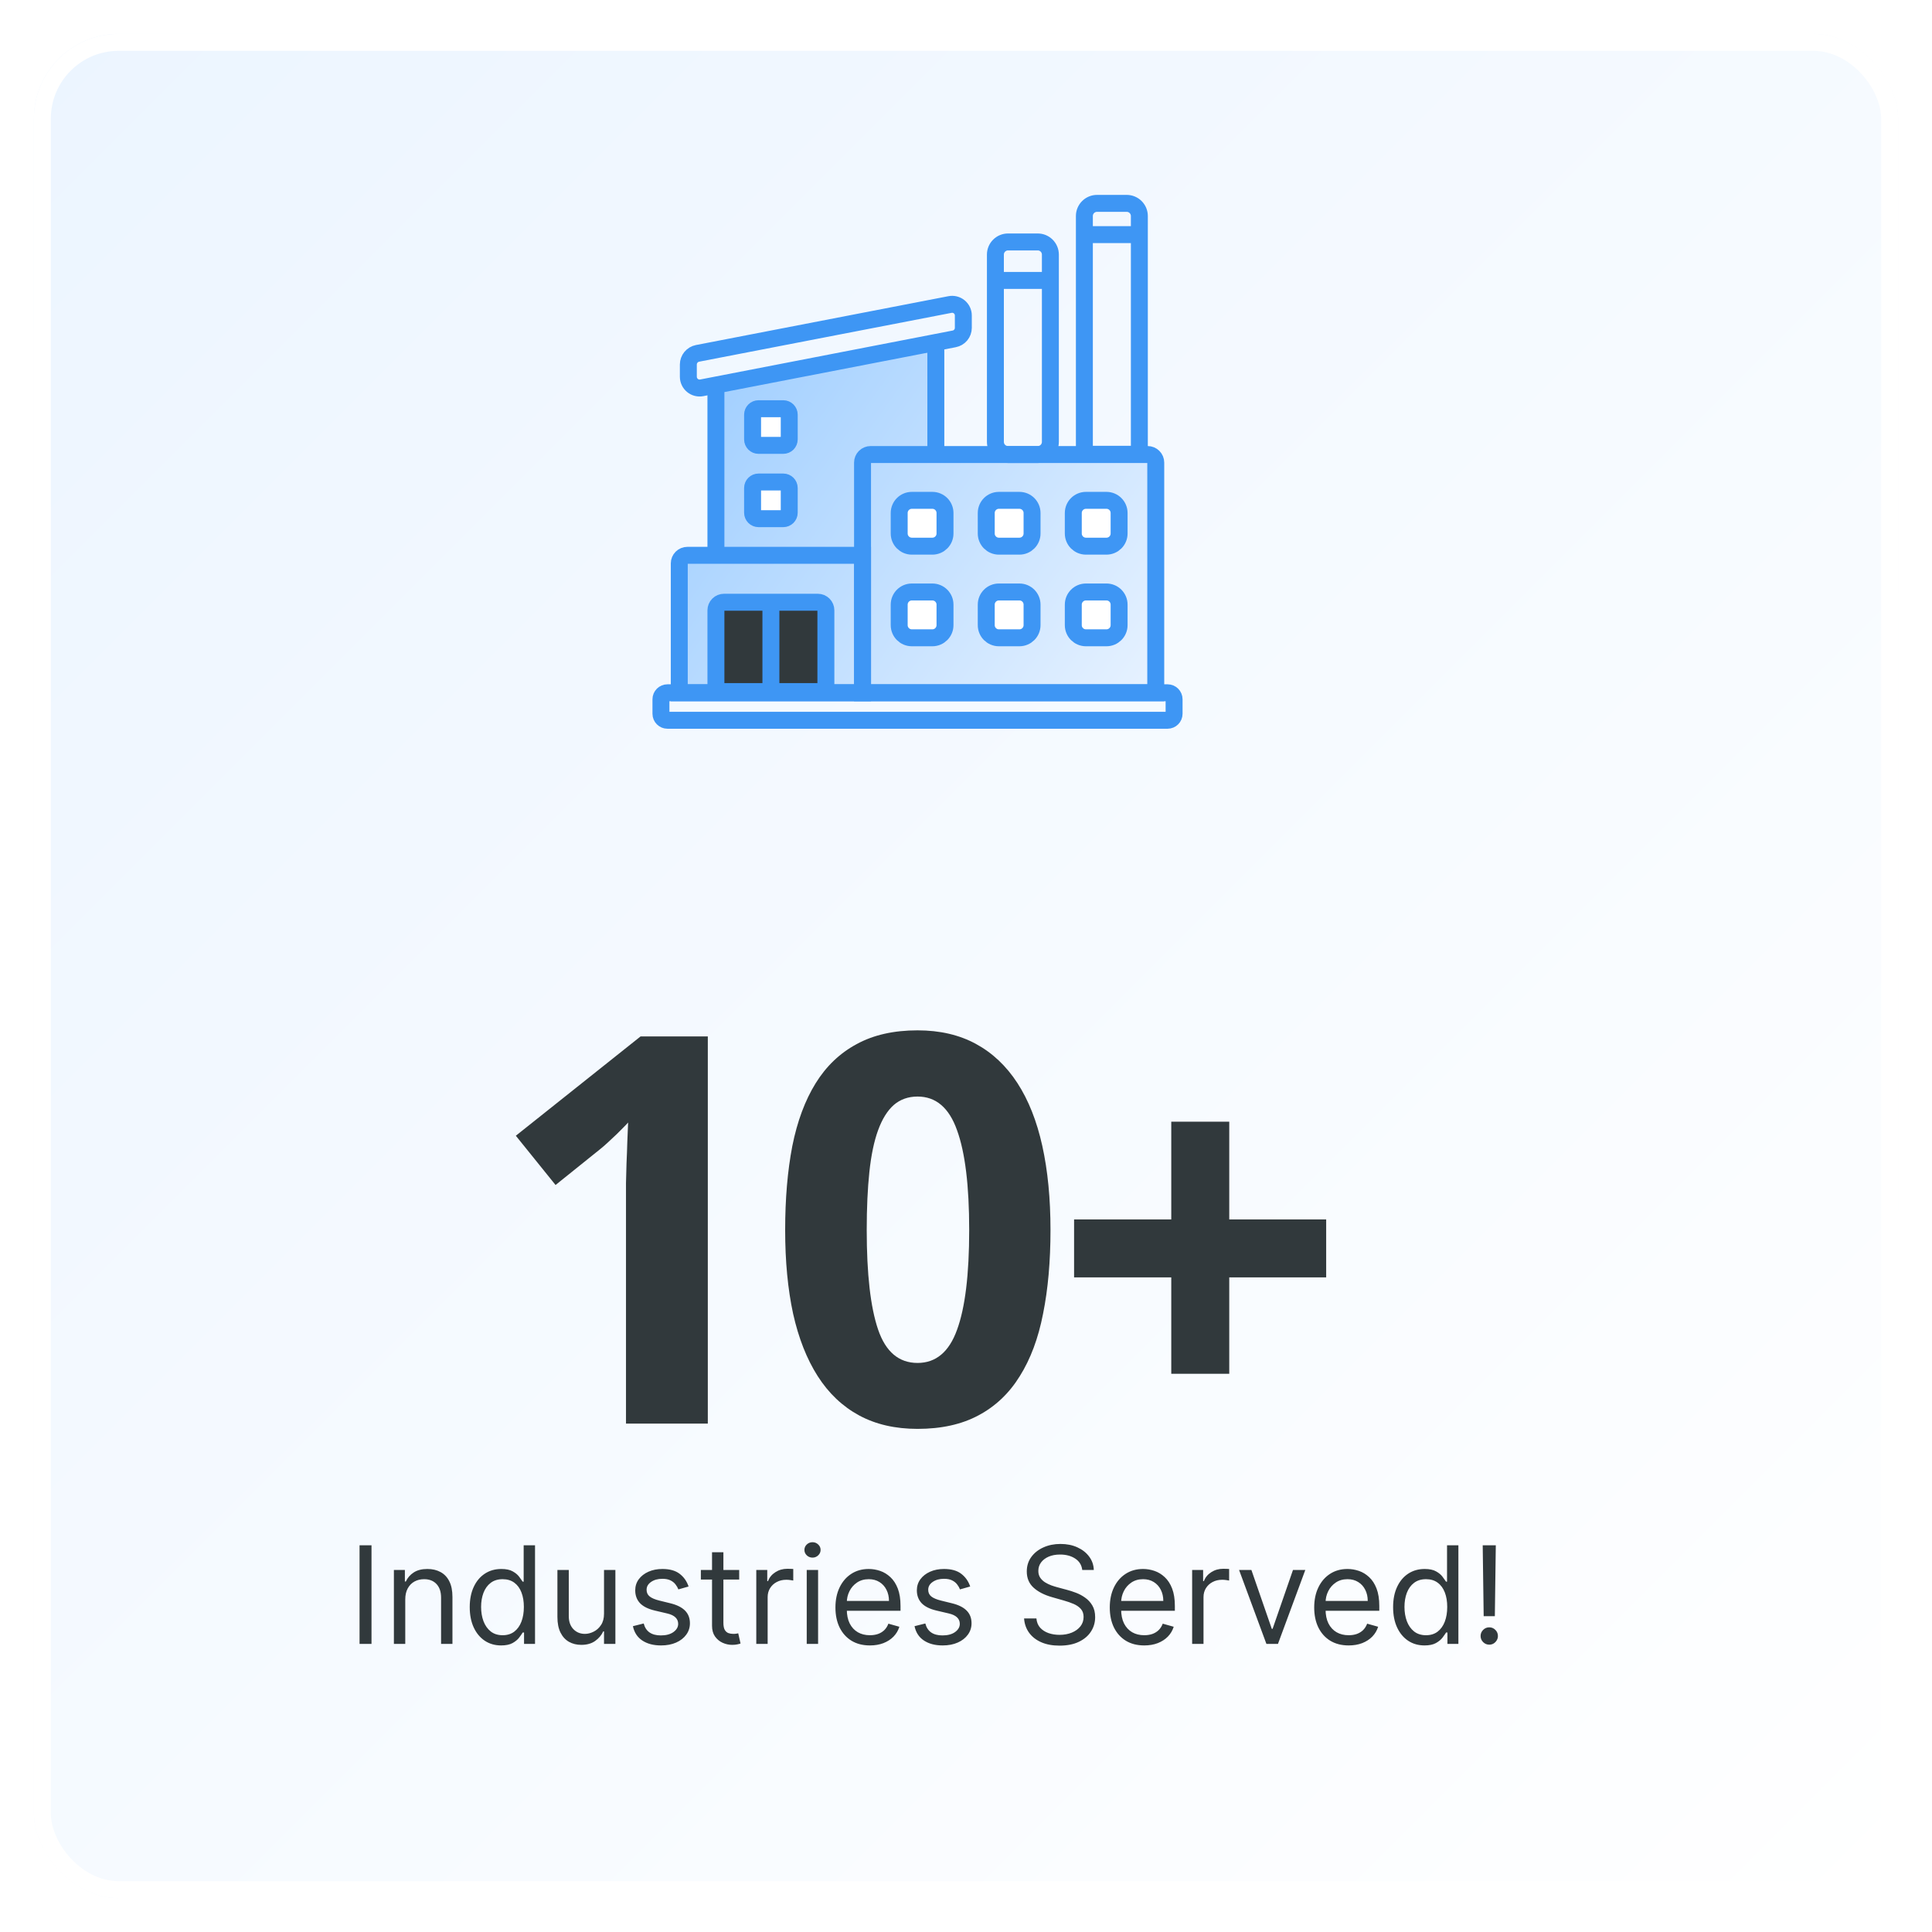 <svg width="228" height="228" viewBox="0 0 228 228" fill="none" xmlns="http://www.w3.org/2000/svg">
<g filter="url(#filter0_d_1_1349)">
<rect width="220" height="220" rx="10" fill="url(#paint0_linear_1_1349)"/>
<rect x="1" y="1" width="218" height="218" rx="9" stroke="white" stroke-width="2"/>
</g>
<path d="M80.163 81.853H100.168H136.394V54.819L134.772 53.197H110.441V40.221L84.488 45.627V66.173H80.163V81.853Z" fill="url(#paint1_linear_1_1349)"/>
<path d="M122.466 28.553H118.962C118.138 28.553 117.47 29.221 117.47 30.045V52.148C117.47 52.972 118.138 53.64 118.962 53.64H122.466C123.29 53.64 123.958 52.972 123.958 52.148V30.045C123.958 29.221 123.29 28.553 122.466 28.553Z" stroke="#3E96F4" stroke-width="2" stroke-miterlimit="10"/>
<path d="M129.462 24H132.966C133.362 24 133.741 24.157 134.021 24.437C134.301 24.717 134.458 25.096 134.458 25.492V53.608H127.97V25.492C127.97 25.096 128.127 24.717 128.407 24.437C128.687 24.157 129.067 24 129.462 24Z" stroke="#3E96F4" stroke-width="2" stroke-miterlimit="10"/>
<path d="M116.929 33.094H123.418" stroke="#3E96F4" stroke-width="2" stroke-miterlimit="10"/>
<path d="M127.743 27.688H134.231" stroke="#3E96F4" stroke-width="2" stroke-miterlimit="10"/>
<path d="M102.742 53.64H135.442C135.695 53.64 135.937 53.74 136.115 53.919C136.294 54.097 136.394 54.34 136.394 54.592V81.756H101.79V54.592C101.79 54.34 101.89 54.097 102.069 53.919C102.247 53.74 102.489 53.64 102.742 53.64Z" stroke="#3E96F4" stroke-width="2" stroke-miterlimit="10"/>
<path d="M110.03 59.047H107.608C106.784 59.047 106.116 59.715 106.116 60.539V62.962C106.116 63.786 106.784 64.454 107.608 64.454H110.03C110.854 64.454 111.522 63.786 111.522 62.962V60.539C111.522 59.715 110.854 59.047 110.03 59.047Z" fill="white" stroke="#3E96F4" stroke-width="2" stroke-miterlimit="10"/>
<path d="M120.303 59.047H117.881C117.057 59.047 116.389 59.715 116.389 60.539V62.962C116.389 63.786 117.057 64.454 117.881 64.454H120.303C121.127 64.454 121.795 63.786 121.795 62.962V60.539C121.795 59.715 121.127 59.047 120.303 59.047Z" fill="white" stroke="#3E96F4" stroke-width="2" stroke-miterlimit="10"/>
<path d="M130.576 59.047H128.154C127.33 59.047 126.662 59.715 126.662 60.539V62.962C126.662 63.786 127.33 64.454 128.154 64.454H130.576C131.4 64.454 132.068 63.786 132.068 62.962V60.539C132.068 59.715 131.4 59.047 130.576 59.047Z" fill="white" stroke="#3E96F4" stroke-width="2" stroke-miterlimit="10"/>
<path d="M110.03 69.861H107.608C106.784 69.861 106.116 70.529 106.116 71.353V73.775C106.116 74.6 106.784 75.268 107.608 75.268H110.03C110.854 75.268 111.522 74.6 111.522 73.775V71.353C111.522 70.529 110.854 69.861 110.03 69.861Z" fill="white" stroke="#3E96F4" stroke-width="2" stroke-miterlimit="10"/>
<path d="M120.303 69.861H117.881C117.057 69.861 116.389 70.529 116.389 71.353V73.775C116.389 74.6 117.057 75.268 117.881 75.268H120.303C121.127 75.268 121.795 74.6 121.795 73.775V71.353C121.795 70.529 121.127 69.861 120.303 69.861Z" fill="white" stroke="#3E96F4" stroke-width="2" stroke-miterlimit="10"/>
<path d="M130.576 69.861H128.154C127.33 69.861 126.662 70.529 126.662 71.353V73.775C126.662 74.6 127.33 75.268 128.154 75.268H130.576C131.4 75.268 132.068 74.6 132.068 73.775V71.353C132.068 70.529 131.4 69.861 130.576 69.861Z" fill="white" stroke="#3E96F4" stroke-width="2" stroke-miterlimit="10"/>
<path d="M92.436 48.233H89.517C89.128 48.233 88.814 48.548 88.814 48.936V51.856C88.814 52.244 89.128 52.559 89.517 52.559H92.436C92.825 52.559 93.139 52.244 93.139 51.856V48.936C93.139 48.548 92.825 48.233 92.436 48.233Z" fill="white" stroke="#3E96F4" stroke-width="2" stroke-miterlimit="10"/>
<path d="M92.436 56.884H89.517C89.128 56.884 88.814 57.199 88.814 57.587V60.507C88.814 60.895 89.128 61.21 89.517 61.21H92.436C92.825 61.21 93.139 60.895 93.139 60.507V57.587C93.139 57.199 92.825 56.884 92.436 56.884Z" fill="white" stroke="#3E96F4" stroke-width="2" stroke-miterlimit="10"/>
<path d="M81.114 65.535H101.79V81.756H80.163V66.487C80.163 66.362 80.187 66.238 80.235 66.123C80.283 66.007 80.353 65.903 80.442 65.814C80.53 65.726 80.635 65.656 80.75 65.608C80.866 65.56 80.989 65.535 81.114 65.535Z" stroke="#3E96F4" stroke-width="2" stroke-miterlimit="10"/>
<path d="M85.44 71.072H96.513C96.765 71.072 97.007 71.172 97.186 71.351C97.364 71.529 97.465 71.771 97.465 72.024V81.615H84.488V72.024C84.488 71.771 84.588 71.529 84.767 71.351C84.945 71.172 85.187 71.072 85.44 71.072Z" fill="#31393C" stroke="#3E96F4" stroke-width="2" stroke-miterlimit="10"/>
<path d="M90.976 70.942V81.756" stroke="#3E96F4" stroke-width="2" stroke-miterlimit="10"/>
<path d="M112.604 39.993L82.812 45.768C82.621 45.804 82.423 45.798 82.234 45.75C82.046 45.702 81.869 45.613 81.719 45.489C81.568 45.365 81.447 45.21 81.363 45.034C81.279 44.858 81.235 44.665 81.233 44.47V43.01C81.235 42.701 81.344 42.402 81.541 42.163C81.738 41.925 82.011 41.762 82.315 41.702L112.106 35.938C112.298 35.9 112.496 35.904 112.686 35.952C112.876 35.999 113.053 36.088 113.204 36.213C113.355 36.337 113.476 36.493 113.56 36.67C113.643 36.847 113.686 37.04 113.685 37.236V38.696C113.683 39.004 113.574 39.302 113.377 39.538C113.18 39.775 112.906 39.936 112.604 39.993Z" stroke="#3E96F4" stroke-width="2" stroke-miterlimit="10"/>
<path d="M84.488 65.535V46.071" stroke="#3E96F4" stroke-width="2" stroke-miterlimit="10"/>
<path d="M110.441 53.64V40.664" stroke="#3E96F4" stroke-width="2" stroke-miterlimit="10"/>
<path d="M137.789 81.756H78.768C78.344 81.756 78 82.1 78 82.524V84.232C78 84.656 78.344 85 78.768 85H137.789C138.213 85 138.557 84.656 138.557 84.232V82.524C138.557 82.1 138.213 81.756 137.789 81.756Z" stroke="#3E96F4" stroke-width="2" stroke-miterlimit="10"/>
<path d="M83.531 168H73.875V141.562C73.875 141.021 73.875 140.375 73.875 139.625C73.896 138.854 73.917 138.062 73.938 137.25C73.979 136.417 74.01 135.583 74.031 134.75C74.073 133.917 74.104 133.156 74.125 132.469C74.021 132.594 73.844 132.781 73.594 133.031C73.344 133.281 73.062 133.562 72.75 133.875C72.438 134.167 72.115 134.469 71.781 134.781C71.448 135.094 71.125 135.375 70.812 135.625L65.562 139.844L60.875 134.031L75.594 122.312H83.531V168ZM123.971 145.156C123.971 148.844 123.68 152.135 123.096 155.031C122.534 157.927 121.617 160.385 120.346 162.406C119.096 164.427 117.471 165.969 115.471 167.031C113.492 168.094 111.096 168.625 108.284 168.625C105.638 168.625 103.336 168.094 101.377 167.031C99.419 165.969 97.794 164.427 96.502 162.406C95.211 160.385 94.242 157.927 93.596 155.031C92.971 152.135 92.659 148.844 92.659 145.156C92.659 141.469 92.94 138.167 93.502 135.25C94.086 132.333 95.002 129.865 96.252 127.844C97.502 125.823 99.117 124.281 101.096 123.219C103.075 122.135 105.471 121.594 108.284 121.594C110.909 121.594 113.2 122.125 115.159 123.188C117.117 124.25 118.752 125.792 120.065 127.812C121.377 129.833 122.357 132.302 123.002 135.219C123.648 138.135 123.971 141.448 123.971 145.156ZM102.284 145.156C102.284 150.365 102.732 154.281 103.627 156.906C104.523 159.531 106.075 160.844 108.284 160.844C110.45 160.844 112.002 159.542 112.94 156.938C113.898 154.333 114.377 150.406 114.377 145.156C114.377 139.927 113.898 136 112.94 133.375C112.002 130.729 110.45 129.406 108.284 129.406C107.18 129.406 106.242 129.74 105.471 130.406C104.721 131.073 104.107 132.062 103.627 133.375C103.148 134.688 102.805 136.333 102.596 138.312C102.388 140.271 102.284 142.552 102.284 145.156ZM138.224 150.75H126.755V143.906H138.224V132.375H145.067V143.906H156.505V150.75H145.067V162.125H138.224V150.75Z" fill="#31393C"/>
<path d="M43.842 182.364V194H42.432V182.364H43.842ZM47.826 188.75V194H46.485V185.273H47.781V186.636H47.894C48.099 186.193 48.409 185.837 48.826 185.568C49.243 185.295 49.781 185.159 50.44 185.159C51.031 185.159 51.548 185.28 51.991 185.523C52.434 185.761 52.779 186.125 53.025 186.614C53.271 187.098 53.394 187.712 53.394 188.455V194H52.053V188.545C52.053 187.86 51.875 187.326 51.519 186.943C51.163 186.557 50.675 186.364 50.053 186.364C49.625 186.364 49.243 186.456 48.906 186.642C48.572 186.828 48.309 187.098 48.116 187.455C47.923 187.811 47.826 188.242 47.826 188.75ZM59.14 194.182C58.413 194.182 57.771 193.998 57.214 193.631C56.657 193.259 56.221 192.737 55.907 192.062C55.593 191.384 55.435 190.583 55.435 189.659C55.435 188.742 55.593 187.947 55.907 187.273C56.221 186.598 56.659 186.078 57.219 185.71C57.78 185.343 58.428 185.159 59.163 185.159C59.731 185.159 60.18 185.254 60.509 185.443C60.843 185.629 61.096 185.841 61.271 186.08C61.449 186.314 61.587 186.508 61.685 186.659H61.799V182.364H63.14V194H61.844V192.659H61.685C61.587 192.818 61.447 193.019 61.265 193.261C61.083 193.5 60.824 193.714 60.486 193.903C60.149 194.089 59.7 194.182 59.14 194.182ZM59.322 192.977C59.86 192.977 60.314 192.837 60.685 192.557C61.057 192.273 61.339 191.881 61.532 191.381C61.725 190.877 61.822 190.295 61.822 189.636C61.822 188.985 61.727 188.415 61.538 187.926C61.348 187.434 61.068 187.051 60.697 186.778C60.325 186.502 59.867 186.364 59.322 186.364C58.754 186.364 58.28 186.509 57.901 186.801C57.526 187.089 57.244 187.481 57.055 187.977C56.869 188.47 56.776 189.023 56.776 189.636C56.776 190.258 56.871 190.822 57.06 191.33C57.254 191.833 57.538 192.235 57.913 192.534C58.291 192.83 58.761 192.977 59.322 192.977ZM71.282 190.432V185.273H72.623V194H71.282V192.523H71.191C70.987 192.966 70.668 193.343 70.237 193.653C69.805 193.96 69.259 194.114 68.6 194.114C68.055 194.114 67.57 193.994 67.146 193.756C66.721 193.513 66.388 193.15 66.146 192.665C65.903 192.176 65.782 191.561 65.782 190.818V185.273H67.123V190.727C67.123 191.364 67.301 191.871 67.657 192.25C68.017 192.629 68.475 192.818 69.032 192.818C69.365 192.818 69.704 192.733 70.049 192.562C70.397 192.392 70.689 192.131 70.924 191.778C71.163 191.426 71.282 190.977 71.282 190.432ZM81.261 187.227L80.056 187.568C79.98 187.367 79.869 187.172 79.721 186.983C79.577 186.79 79.38 186.631 79.13 186.506C78.88 186.381 78.56 186.318 78.17 186.318C77.636 186.318 77.191 186.441 76.835 186.688C76.482 186.93 76.306 187.239 76.306 187.614C76.306 187.947 76.427 188.21 76.67 188.403C76.912 188.597 77.291 188.758 77.806 188.886L79.102 189.205C79.882 189.394 80.463 189.684 80.846 190.074C81.228 190.46 81.42 190.958 81.42 191.568C81.42 192.068 81.276 192.515 80.988 192.909C80.704 193.303 80.306 193.614 79.795 193.841C79.283 194.068 78.689 194.182 78.011 194.182C77.121 194.182 76.384 193.989 75.8 193.602C75.217 193.216 74.848 192.652 74.692 191.909L75.965 191.591C76.086 192.061 76.316 192.413 76.653 192.648C76.994 192.883 77.439 193 77.988 193C78.613 193 79.109 192.867 79.477 192.602C79.848 192.333 80.033 192.011 80.033 191.636C80.033 191.333 79.927 191.08 79.715 190.875C79.503 190.667 79.177 190.511 78.738 190.409L77.283 190.068C76.484 189.879 75.897 189.585 75.522 189.188C75.151 188.786 74.965 188.284 74.965 187.682C74.965 187.189 75.103 186.754 75.38 186.375C75.66 185.996 76.041 185.699 76.522 185.483C77.007 185.267 77.556 185.159 78.17 185.159C79.033 185.159 79.711 185.348 80.204 185.727C80.7 186.106 81.052 186.606 81.261 187.227ZM87.234 185.273V186.409H82.711V185.273H87.234ZM84.029 183.182H85.37V191.5C85.37 191.879 85.425 192.163 85.535 192.352C85.648 192.538 85.792 192.663 85.967 192.727C86.145 192.788 86.332 192.818 86.529 192.818C86.677 192.818 86.798 192.811 86.893 192.795C86.987 192.777 87.063 192.761 87.12 192.75L87.393 193.955C87.302 193.989 87.175 194.023 87.012 194.057C86.849 194.095 86.643 194.114 86.393 194.114C86.014 194.114 85.643 194.032 85.279 193.869C84.919 193.706 84.62 193.458 84.381 193.125C84.147 192.792 84.029 192.371 84.029 191.864V183.182ZM89.251 194V185.273H90.546V186.591H90.637C90.796 186.159 91.084 185.809 91.501 185.54C91.917 185.271 92.387 185.136 92.91 185.136C93.008 185.136 93.131 185.138 93.279 185.142C93.427 185.146 93.539 185.152 93.614 185.159V186.523C93.569 186.511 93.465 186.494 93.302 186.472C93.143 186.445 92.974 186.432 92.796 186.432C92.372 186.432 91.993 186.521 91.66 186.699C91.33 186.873 91.069 187.116 90.876 187.426C90.686 187.733 90.592 188.083 90.592 188.477V194H89.251ZM95.204 194V185.273H96.545V194H95.204ZM95.886 183.818C95.624 183.818 95.399 183.729 95.21 183.551C95.024 183.373 94.931 183.159 94.931 182.909C94.931 182.659 95.024 182.445 95.21 182.267C95.399 182.089 95.624 182 95.886 182C96.147 182 96.371 182.089 96.556 182.267C96.746 182.445 96.84 182.659 96.84 182.909C96.84 183.159 96.746 183.373 96.556 183.551C96.371 183.729 96.147 183.818 95.886 183.818ZM102.66 194.182C101.819 194.182 101.094 193.996 100.484 193.625C99.878 193.25 99.41 192.727 99.08 192.057C98.754 191.383 98.592 190.598 98.592 189.705C98.592 188.811 98.754 188.023 99.08 187.341C99.41 186.655 99.868 186.121 100.455 185.739C101.046 185.352 101.736 185.159 102.523 185.159C102.978 185.159 103.427 185.235 103.87 185.386C104.313 185.538 104.717 185.784 105.08 186.125C105.444 186.462 105.734 186.909 105.95 187.466C106.165 188.023 106.273 188.708 106.273 189.523V190.091H99.546V188.932H104.91C104.91 188.439 104.811 188 104.614 187.614C104.421 187.227 104.145 186.922 103.785 186.699C103.429 186.475 103.008 186.364 102.523 186.364C101.989 186.364 101.527 186.496 101.137 186.761C100.751 187.023 100.453 187.364 100.245 187.784C100.037 188.205 99.933 188.655 99.933 189.136V189.909C99.933 190.568 100.046 191.127 100.273 191.585C100.504 192.04 100.825 192.386 101.234 192.625C101.643 192.86 102.118 192.977 102.66 192.977C103.012 192.977 103.33 192.928 103.614 192.83C103.902 192.727 104.15 192.576 104.359 192.375C104.567 192.17 104.728 191.917 104.842 191.614L106.137 191.977C106.001 192.417 105.772 192.803 105.45 193.136C105.128 193.466 104.73 193.723 104.256 193.909C103.783 194.091 103.251 194.182 102.66 194.182ZM114.495 187.227L113.29 187.568C113.215 187.367 113.103 187.172 112.955 186.983C112.811 186.79 112.614 186.631 112.364 186.506C112.114 186.381 111.794 186.318 111.404 186.318C110.87 186.318 110.425 186.441 110.069 186.688C109.717 186.93 109.54 187.239 109.54 187.614C109.54 187.947 109.662 188.21 109.904 188.403C110.147 188.597 110.525 188.758 111.04 188.886L112.336 189.205C113.116 189.394 113.698 189.684 114.08 190.074C114.463 190.46 114.654 190.958 114.654 191.568C114.654 192.068 114.51 192.515 114.222 192.909C113.938 193.303 113.54 193.614 113.029 193.841C112.518 194.068 111.923 194.182 111.245 194.182C110.355 194.182 109.618 193.989 109.035 193.602C108.451 193.216 108.082 192.652 107.927 191.909L109.2 191.591C109.321 192.061 109.55 192.413 109.887 192.648C110.228 192.883 110.673 193 111.222 193C111.847 193 112.344 192.867 112.711 192.602C113.082 192.333 113.268 192.011 113.268 191.636C113.268 191.333 113.162 191.08 112.95 190.875C112.737 190.667 112.412 190.511 111.972 190.409L110.518 190.068C109.719 189.879 109.131 189.585 108.756 189.188C108.385 188.786 108.2 188.284 108.2 187.682C108.2 187.189 108.338 186.754 108.614 186.375C108.895 185.996 109.275 185.699 109.756 185.483C110.241 185.267 110.79 185.159 111.404 185.159C112.268 185.159 112.946 185.348 113.438 185.727C113.934 186.106 114.287 186.606 114.495 187.227ZM127.718 185.273C127.65 184.697 127.373 184.25 126.888 183.932C126.404 183.614 125.809 183.455 125.104 183.455C124.589 183.455 124.138 183.538 123.752 183.705C123.37 183.871 123.07 184.1 122.854 184.392C122.642 184.684 122.536 185.015 122.536 185.386C122.536 185.697 122.61 185.964 122.758 186.188C122.909 186.407 123.103 186.591 123.337 186.739C123.572 186.883 123.818 187.002 124.076 187.097C124.334 187.187 124.57 187.261 124.786 187.318L125.968 187.636C126.271 187.716 126.608 187.826 126.979 187.966C127.354 188.106 127.712 188.297 128.053 188.54C128.398 188.778 128.682 189.085 128.906 189.46C129.129 189.835 129.241 190.295 129.241 190.841C129.241 191.47 129.076 192.038 128.746 192.545C128.421 193.053 127.943 193.456 127.315 193.756C126.69 194.055 125.93 194.205 125.036 194.205C124.203 194.205 123.481 194.07 122.871 193.801C122.265 193.532 121.788 193.157 121.44 192.676C121.095 192.195 120.9 191.636 120.854 191H122.309C122.347 191.439 122.495 191.803 122.752 192.091C123.013 192.375 123.343 192.587 123.741 192.727C124.142 192.864 124.574 192.932 125.036 192.932C125.574 192.932 126.057 192.845 126.485 192.67C126.913 192.492 127.252 192.246 127.502 191.932C127.752 191.614 127.877 191.242 127.877 190.818C127.877 190.432 127.769 190.117 127.553 189.875C127.337 189.633 127.053 189.436 126.701 189.284C126.349 189.133 125.968 189 125.559 188.886L124.127 188.477C123.218 188.216 122.498 187.843 121.968 187.358C121.438 186.873 121.173 186.239 121.173 185.455C121.173 184.803 121.349 184.235 121.701 183.75C122.057 183.261 122.534 182.883 123.133 182.614C123.735 182.341 124.407 182.205 125.15 182.205C125.9 182.205 126.567 182.339 127.15 182.608C127.733 182.873 128.195 183.237 128.536 183.699C128.881 184.161 129.063 184.686 129.082 185.273H127.718ZM135.035 194.182C134.194 194.182 133.469 193.996 132.859 193.625C132.253 193.25 131.785 192.727 131.455 192.057C131.129 191.383 130.967 190.598 130.967 189.705C130.967 188.811 131.129 188.023 131.455 187.341C131.785 186.655 132.243 186.121 132.83 185.739C133.421 185.352 134.111 185.159 134.898 185.159C135.353 185.159 135.802 185.235 136.245 185.386C136.688 185.538 137.092 185.784 137.455 186.125C137.819 186.462 138.109 186.909 138.325 187.466C138.54 188.023 138.648 188.708 138.648 189.523V190.091H131.921V188.932H137.285C137.285 188.439 137.186 188 136.989 187.614C136.796 187.227 136.52 186.922 136.16 186.699C135.804 186.475 135.383 186.364 134.898 186.364C134.364 186.364 133.902 186.496 133.512 186.761C133.126 187.023 132.828 187.364 132.62 187.784C132.412 188.205 132.308 188.655 132.308 189.136V189.909C132.308 190.568 132.421 191.127 132.648 191.585C132.879 192.04 133.2 192.386 133.609 192.625C134.018 192.86 134.493 192.977 135.035 192.977C135.387 192.977 135.705 192.928 135.989 192.83C136.277 192.727 136.525 192.576 136.734 192.375C136.942 192.17 137.103 191.917 137.217 191.614L138.512 191.977C138.376 192.417 138.147 192.803 137.825 193.136C137.503 193.466 137.105 193.723 136.631 193.909C136.158 194.091 135.626 194.182 135.035 194.182ZM140.688 194V185.273H141.984V186.591H142.075C142.234 186.159 142.522 185.809 142.938 185.54C143.355 185.271 143.825 185.136 144.347 185.136C144.446 185.136 144.569 185.138 144.717 185.142C144.864 185.146 144.976 185.152 145.052 185.159V186.523C145.006 186.511 144.902 186.494 144.739 186.472C144.58 186.445 144.412 186.432 144.234 186.432C143.809 186.432 143.431 186.521 143.097 186.699C142.768 186.873 142.506 187.116 142.313 187.426C142.124 187.733 142.029 188.083 142.029 188.477V194H140.688ZM154.043 185.273L150.816 194H149.452L146.225 185.273H147.68L150.089 192.227H150.18L152.589 185.273H154.043ZM159.16 194.182C158.319 194.182 157.594 193.996 156.984 193.625C156.378 193.25 155.91 192.727 155.58 192.057C155.254 191.383 155.092 190.598 155.092 189.705C155.092 188.811 155.254 188.023 155.58 187.341C155.91 186.655 156.368 186.121 156.955 185.739C157.546 185.352 158.236 185.159 159.023 185.159C159.478 185.159 159.927 185.235 160.37 185.386C160.813 185.538 161.217 185.784 161.58 186.125C161.944 186.462 162.234 186.909 162.45 187.466C162.665 188.023 162.773 188.708 162.773 189.523V190.091H156.046V188.932H161.41C161.41 188.439 161.311 188 161.114 187.614C160.921 187.227 160.645 186.922 160.285 186.699C159.929 186.475 159.508 186.364 159.023 186.364C158.489 186.364 158.027 186.496 157.637 186.761C157.251 187.023 156.953 187.364 156.745 187.784C156.537 188.205 156.433 188.655 156.433 189.136V189.909C156.433 190.568 156.546 191.127 156.773 191.585C157.004 192.04 157.325 192.386 157.734 192.625C158.143 192.86 158.618 192.977 159.16 192.977C159.512 192.977 159.83 192.928 160.114 192.83C160.402 192.727 160.65 192.576 160.859 192.375C161.067 192.17 161.228 191.917 161.342 191.614L162.637 191.977C162.501 192.417 162.272 192.803 161.95 193.136C161.628 193.466 161.23 193.723 160.756 193.909C160.283 194.091 159.751 194.182 159.16 194.182ZM168.109 194.182C167.381 194.182 166.739 193.998 166.183 193.631C165.626 193.259 165.19 192.737 164.876 192.062C164.561 191.384 164.404 190.583 164.404 189.659C164.404 188.742 164.561 187.947 164.876 187.273C165.19 186.598 165.628 186.078 166.188 185.71C166.749 185.343 167.397 185.159 168.131 185.159C168.7 185.159 169.148 185.254 169.478 185.443C169.811 185.629 170.065 185.841 170.239 186.08C170.417 186.314 170.556 186.508 170.654 186.659H170.768V182.364H172.109V194H170.813V192.659H170.654C170.556 192.818 170.415 193.019 170.234 193.261C170.052 193.5 169.792 193.714 169.455 193.903C169.118 194.089 168.669 194.182 168.109 194.182ZM168.29 192.977C168.828 192.977 169.283 192.837 169.654 192.557C170.025 192.273 170.308 191.881 170.501 191.381C170.694 190.877 170.79 190.295 170.79 189.636C170.79 188.985 170.696 188.415 170.506 187.926C170.317 187.434 170.037 187.051 169.665 186.778C169.294 186.502 168.836 186.364 168.29 186.364C167.722 186.364 167.249 186.509 166.87 186.801C166.495 187.089 166.213 187.481 166.023 187.977C165.838 188.47 165.745 189.023 165.745 189.636C165.745 190.258 165.84 190.822 166.029 191.33C166.222 191.833 166.506 192.235 166.881 192.534C167.26 192.83 167.73 192.977 168.29 192.977ZM176.523 182.364L176.41 190.727H175.092L174.978 182.364H176.523ZM175.751 194.091C175.47 194.091 175.23 193.991 175.029 193.79C174.828 193.589 174.728 193.348 174.728 193.068C174.728 192.788 174.828 192.547 175.029 192.347C175.23 192.146 175.47 192.045 175.751 192.045C176.031 192.045 176.272 192.146 176.472 192.347C176.673 192.547 176.773 192.788 176.773 193.068C176.773 193.254 176.726 193.424 176.631 193.58C176.54 193.735 176.417 193.86 176.262 193.955C176.111 194.045 175.94 194.091 175.751 194.091Z" fill="#31393C"/>
<defs>
<filter id="filter0_d_1_1349" x="0" y="0" width="228" height="228" filterUnits="userSpaceOnUse" color-interpolation-filters="sRGB">
<feFlood flood-opacity="0" result="BackgroundImageFix"/>
<feColorMatrix in="SourceAlpha" type="matrix" values="0 0 0 0 0 0 0 0 0 0 0 0 0 0 0 0 0 0 127 0" result="hardAlpha"/>
<feOffset dx="4" dy="4"/>
<feGaussianBlur stdDeviation="2"/>
<feComposite in2="hardAlpha" operator="out"/>
<feColorMatrix type="matrix" values="0 0 0 0 0.243 0 0 0 0 0.588 0 0 0 0 0.957 0 0 0 0.15 0"/>
<feBlend mode="normal" in2="BackgroundImageFix" result="effect1_dropShadow_1_1349"/>
<feBlend mode="normal" in="SourceGraphic" in2="effect1_dropShadow_1_1349" result="shape"/>
</filter>
<linearGradient id="paint0_linear_1_1349" x1="0" y1="0" x2="220" y2="220" gradientUnits="userSpaceOnUse">
<stop stop-color="#ECF5FF"/>
<stop offset="1" stop-color="white"/>
</linearGradient>
<linearGradient id="paint1_linear_1_1349" x1="80.163" y1="45.356" x2="134.693" y2="84.167" gradientUnits="userSpaceOnUse">
<stop stop-color="#9FCEFF"/>
<stop offset="1" stop-color="#E7F2FF"/>
</linearGradient>
</defs>
</svg>
